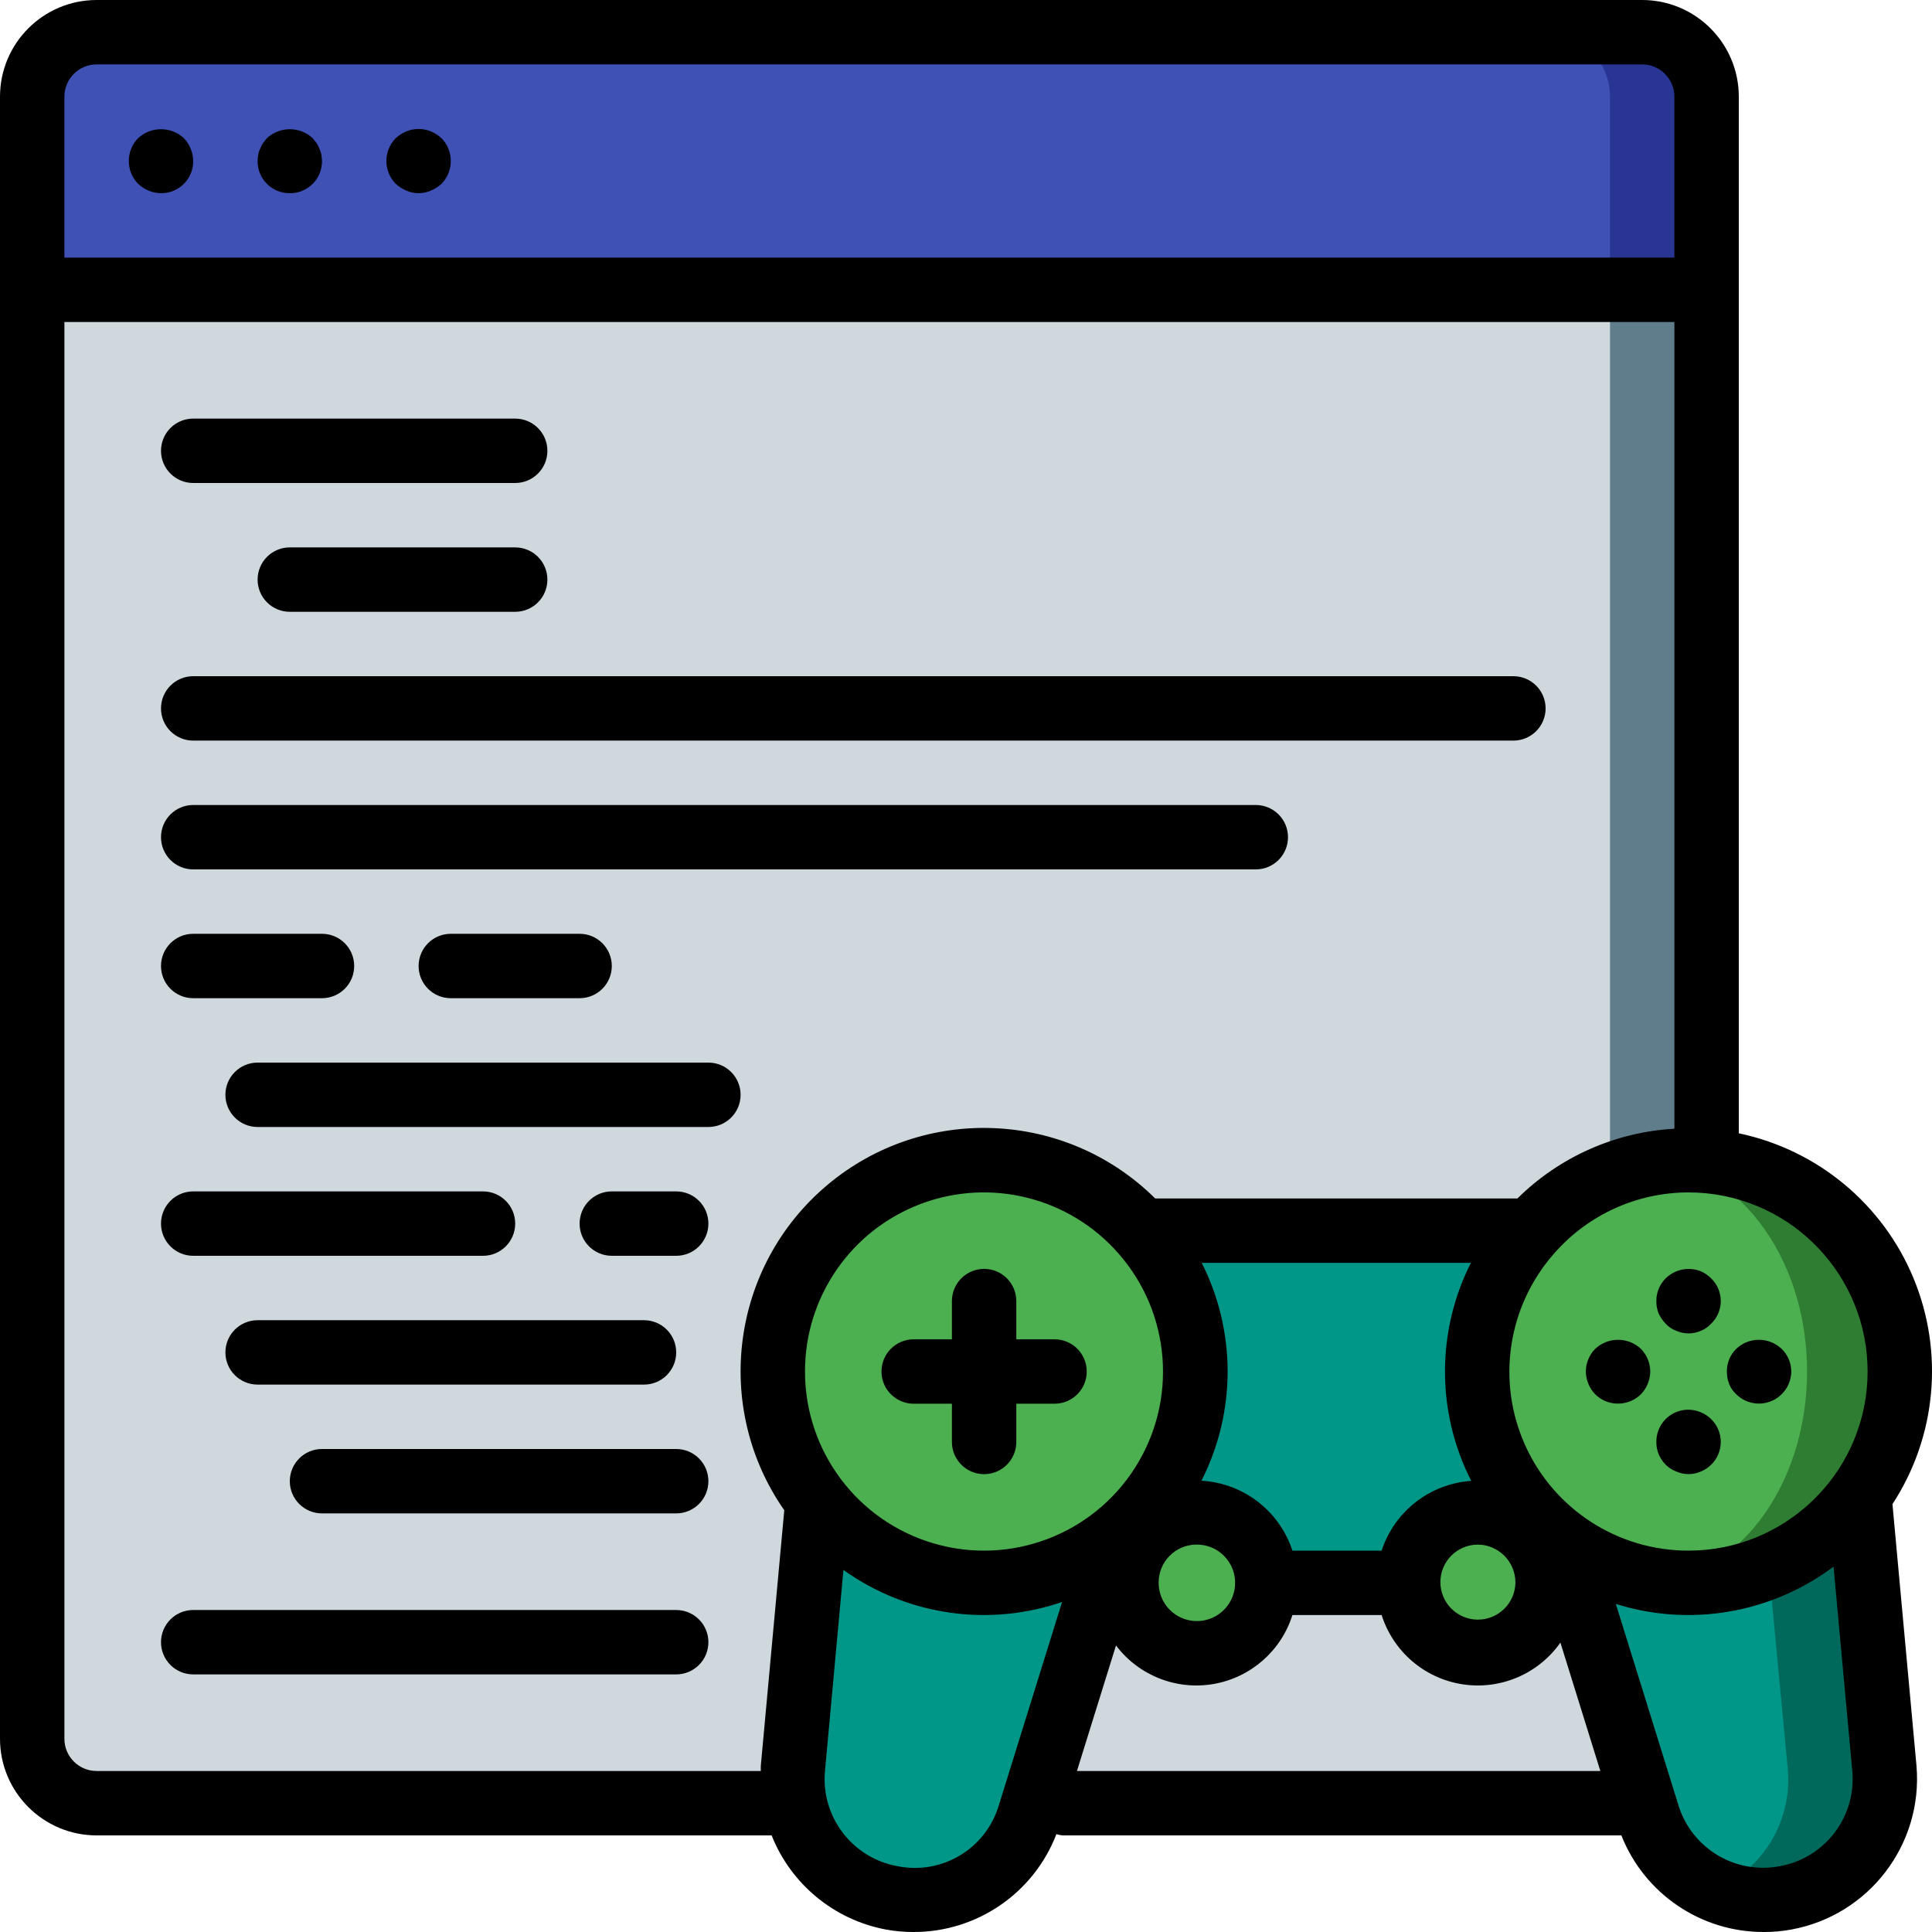 <?xml version="1.0" encoding="iso-8859-1"?>
<!-- Generator: Adobe Illustrator 19.0.0, SVG Export Plug-In . SVG Version: 6.00 Build 0)  -->
<svg version="1.1" id="Capa_1" xmlns="http://www.w3.org/2000/svg" xmlns:xlink="http://www.w3.org/1999/xlink" x="0px" y="0px"
	 viewBox="0 0 512 512" style="enable-background:new 0 0 512 512;" xml:space="preserve">
<g>
	<g transform="translate(1 1)">
		<path style="fill:#607D8B;" d="M451.267,50.2v256.512L434.2,476.867H24.6c-9.414-0.028-17.039-7.653-17.067-17.067V50.2H451.267z"
			/>
		<path style="fill:#CFD8DC;" d="M425.667,50.2v426.667H24.6c-9.414-0.028-17.039-7.653-17.067-17.067V50.2H425.667z"/>
		<path style="fill:#009688;" d="M491.544,395.629l6.827,72.107c1.474,16.477-9.906,31.342-26.197,34.219
			c-15.875,2.86-31.427-6.427-36.437-21.76l-18.859-61.696H291.011l-18.859,61.696c-5.024,15.537-20.886,24.851-36.902,21.67
			s-27.114-17.851-25.818-34.128l6.741-70.144c-13.512-16.794-16.19-39.851-6.887-59.295c9.303-19.444,28.937-31.826,50.493-31.841
			c15.923-0.049,31.095,6.76,41.643,18.688h103.424c10.547-11.928,25.72-18.737,41.643-18.688
			c21.118-0.007,40.442,11.875,49.966,30.724C505.977,356.028,504.079,378.633,491.544,395.629z"/>
		<g>
			<path style="fill:#4482C3;" d="M297.496,418.499h36.949c0.049,6.633-3.461,12.784-9.197,16.115
				c-5.736,3.331-12.818,3.331-18.555,0C300.957,431.282,297.447,425.132,297.496,418.499z"/>
			<path style="fill:#4482C3;" d="M409.112,418.499c0.049,6.633-3.461,12.784-9.197,16.115c-5.736,3.331-12.818,3.331-18.555,0
				c-5.736-3.331-9.247-9.481-9.197-16.115H409.112z"/>
		</g>
		<path style="fill:#4CAF50;" d="M315.758,362.435c0,30.916-25.063,55.979-55.979,55.979S203.8,393.351,203.8,362.435
			s25.063-55.979,55.979-55.979C290.651,306.563,315.651,331.563,315.758,362.435z"/>
		<path style="fill:#283593;" d="M451.267,24.6v51.2H7.534V24.6C7.561,15.186,15.186,7.561,24.6,7.533h409.6
			C443.614,7.561,451.239,15.186,451.267,24.6z"/>
		<path style="fill:#3F51B5;" d="M425.667,24.6v51.2H7.534V24.6C7.561,15.186,15.186,7.561,24.6,7.533h384
			C418.014,7.561,425.639,15.186,425.667,24.6z"/>
		<g>
			<path style="fill:#4CAF50;" d="M411.22,419.98c-0.143,12.453-10.334,22.443-22.787,22.338
				c-12.453-0.105-22.475-10.265-22.408-22.719c0.067-12.454,10.197-22.506,22.651-22.477c3.764,0.017,7.462,0.987,10.75,2.818
				C406.731,403.956,411.256,411.644,411.22,419.98z"/>
			<path style="fill:#4CAF50;" d="M339.771,419.98c-0.143,12.453-10.334,22.443-22.787,22.338
				c-12.453-0.105-22.475-10.265-22.408-22.719c0.067-12.454,10.197-22.506,22.651-22.477c3.764,0.017,7.462,0.987,10.75,2.818
				C335.283,403.956,339.808,411.644,339.771,419.98z"/>
		</g>
		<path style="fill:#00695C;" d="M491.544,395.629l6.827,72.107c1.474,16.477-9.906,31.342-26.197,34.219
			c-1.887,0.34-3.8,0.511-5.717,0.512c-4.43-0.003-8.813-0.903-12.885-2.645c12.69-5.389,20.449-18.355,19.2-32.085l-6.827-72.107
			c11.175-15.154,13.981-34.91,7.468-52.576c-6.513-17.666-21.472-30.873-39.809-35.146c4.227-0.965,8.549-1.451,12.885-1.451
			c21.118-0.007,40.442,11.875,49.966,30.724C505.977,356.028,504.079,378.633,491.544,395.629z"/>
		<path style="fill:#2E7D32;" d="M502.467,362.435c0,30.916-25.063,55.979-55.979,55.979c-30.916,0-55.979-25.063-55.979-55.979
			c0.107-30.872,25.107-55.872,55.979-55.979C477.397,306.474,502.449,331.526,502.467,362.435z"/>
		<path style="fill:#4CAF50;" d="M477.891,362.435c0,30.976-19.351,56.064-43.179,56.064c-13.751-0.542-26.258-8.117-33.108-20.053
			c-6.744-10.788-10.24-23.289-10.07-36.011c-0.188-13.265,3.669-26.272,11.058-37.291c6.904-11.213,18.961-18.228,32.121-18.688
			C458.539,306.456,477.891,331.544,477.891,362.435z"/>
	</g>
	<g>
		<path d="M450.729,336.896c-3.198-1.268-6.843-0.533-9.3,1.875c-1.619,1.596-2.513,3.786-2.475,6.059
			c-0.017,1.111,0.186,2.214,0.596,3.246c0.475,1.005,1.11,1.927,1.879,2.729c0.773,0.844,1.74,1.488,2.817,1.875
			c2.065,0.911,4.418,0.911,6.483,0c1.04-0.411,1.973-1.052,2.729-1.875c1.637-1.573,2.563-3.746,2.563-6.017
			c0-2.271-0.925-4.443-2.563-6.017C452.679,337.976,451.752,337.339,450.729,336.896z"/>
		<path d="M422.742,357.458c-1.57,1.594-2.458,3.737-2.475,5.975c0.016,2.263,0.902,4.432,2.475,6.059
			c1.605,1.606,3.789,2.498,6.059,2.475c2.267,0.006,4.444-0.883,6.059-2.475c1.571-1.628,2.457-3.797,2.475-6.059
			c-0.018-2.237-0.906-4.38-2.475-5.975C431.453,354.26,426.148,354.26,422.742,357.458z"/>
		<path d="M460.117,357.458c-1.603,1.572-2.497,3.73-2.475,5.975c-0.016,1.138,0.186,2.268,0.596,3.329
			c0.415,1.038,1.057,1.971,1.879,2.729c3.331,3.3,8.698,3.3,12.029,0c0.797-0.779,1.435-1.706,1.879-2.729
			c0.438-1.056,0.67-2.186,0.683-3.329c-0.009-2.257-0.934-4.413-2.562-5.975C468.774,354.261,463.489,354.26,460.117,357.458z"/>
		<path d="M450.729,374.271c-2.624-1.124-5.638-0.847-8.013,0.737c-2.375,1.583-3.79,4.259-3.762,7.113
			c-0.017,1.109,0.186,2.211,0.596,3.242c0.452,1.044,1.089,1.998,1.879,2.817c0.801,0.791,1.761,1.401,2.817,1.792
			c2.065,0.911,4.418,0.911,6.483,0c1.018-0.413,1.946-1.022,2.729-1.792c1.638-1.59,2.562-3.776,2.562-6.058
			s-0.924-4.468-2.562-6.058C452.675,375.292,451.748,374.684,450.729,374.271z"/>
		<path d="M242.134,372h10.133v10.133c0,4.713,3.82,8.533,8.533,8.533s8.533-3.82,8.533-8.533V372h10.133
			c4.713,0,8.533-3.821,8.533-8.533s-3.821-8.533-8.533-8.533h-10.133V344.8c0-4.713-3.82-8.533-8.533-8.533
			s-8.533,3.82-8.533,8.533v10.133h-10.133c-4.713,0-8.533,3.82-8.533,8.533S237.421,372,242.134,372z"/>
		<path d="M460.8,300.335V25.6C460.785,11.468,449.332,0.015,435.2,0H25.6C11.468,0.015,0.016,11.468,0,25.6v435.2
			c0.015,14.132,11.468,25.585,25.6,25.6h178.888c5.15,12.951,16.574,22.363,30.271,24.942c2.412,0.444,4.86,0.665,7.313,0.658
			c16.783,0.041,31.852-10.272,37.89-25.931c0.534,0.167,1.083,0.278,1.64,0.331h148.077c6.124,15.487,21.106,25.644,37.76,25.6
			c2.436,0.007,4.867-0.21,7.263-0.65c20.573-3.752,34.936-22.51,33.192-43.35l-6.372-69.393
			c11.632-17.815,13.718-40.225,5.573-59.881C498.948,319.07,481.624,304.703,460.8,300.335z M25.6,17.067h409.6
			c4.71,0.006,8.527,3.823,8.533,8.533v42.667H17.067V25.6C17.073,20.89,20.89,17.073,25.6,17.067z M25.6,469.333
			c-4.71-0.006-8.527-3.823-8.533-8.533V85.333h426.667v213.789c-15.654,0.882-30.447,7.453-41.595,18.478h-96.009
			c-23.681-23.477-61.356-25.022-86.88-3.563c-25.524,21.459-30.472,58.841-11.41,86.201l-6.221,67.737
			c-0.043,0.459,0.031,0.902,0.004,1.358H25.6z M213.334,363.467c-0.026-19.752,12.198-37.451,30.681-44.419
			c18.483-6.968,39.349-1.745,52.369,13.108l0.015,0.016c13.931,15.844,15.723,38.985,4.399,56.786
			c-11.324,17.801-33.044,25.984-53.299,20.081C227.243,403.135,213.321,384.564,213.334,363.467z M316.992,409.333
			c4.116-0.079,7.871,2.34,9.501,6.121c1.63,3.781,0.811,8.171-2.072,11.11c-2.883,2.939-7.258,3.842-11.069,2.284
			s-6.301-5.265-6.301-9.382C307.004,413.926,311.451,409.393,316.992,409.333z M295.75,436.064
			c6.022,7.971,15.991,11.912,25.835,10.214s17.917-8.751,20.921-18.278h23.639c3.072,9.692,11.373,16.805,21.422,18.354
			c10.049,1.549,20.107-2.732,25.956-11.049l10.585,34.028H285.4L295.75,436.064z M401.6,419.467
			c-0.104,5.466-4.602,9.822-10.068,9.753c-5.467-0.07-9.852-4.539-9.817-10.006c0.035-5.467,4.477-9.88,9.944-9.88
			C397.2,409.393,401.647,413.926,401.6,419.467L401.6,419.467z M389.888,392.447c-10.94,0.753-20.331,8.064-23.743,18.486h-23.639
			c-3.45-10.554-13.022-17.909-24.108-18.523c9.223-18.137,9.249-39.584,0.069-57.743h71.334
			C380.614,352.839,380.646,374.303,389.888,392.447z M264.654,478.566c-3.481,11.437-15.081,18.359-26.8,15.991
			c-11.896-2.135-20.225-12.954-19.246-25l4.913-53.509c16.802,12.033,38.386,15.199,57.936,8.499L264.654,478.566z
			 M471.604,494.566c-11.659,2.206-23.132-4.635-26.733-15.942l-16.66-53.562c19.702,6.174,41.171,2.497,57.695-9.882l4.994,54.404
			C491.866,481.639,483.512,492.454,471.604,494.566z M447.467,410.933c-18.648,0.03-35.58-10.88-43.261-27.873
			c-7.68-16.993-4.681-36.911,7.663-50.889l0.015-0.016c8.979-10.26,21.949-16.149,35.583-16.156c1.614,0,3.209,0.084,4.781,0.242
			l0.019,0.004l0.011-0.002c25.149,2.563,43.877,24.385,42.594,49.631C493.589,391.121,472.746,410.933,447.467,410.933z"/>
		<path d="M42.667,51.2c2.27,0.022,4.453-0.87,6.058-2.475c1.605-1.605,2.497-3.788,2.475-6.058
			c-0.033-2.259-0.917-4.422-2.475-6.059c-3.422-3.159-8.696-3.159-12.117,0c-3.3,3.365-3.3,8.752,0,12.117
			C38.245,50.283,40.408,51.167,42.667,51.2z"/>
		<path d="M76.8,51.2c2.27,0.022,4.453-0.87,6.058-2.475c1.605-1.605,2.497-3.788,2.475-6.058c-0.015-0.573-0.072-1.144-0.171-1.708
			c-0.095-0.535-0.268-1.053-0.513-1.537c-0.188-0.543-0.448-1.058-0.771-1.533c-0.338-0.429-0.679-0.854-1.021-1.279
			c-3.422-3.159-8.696-3.159-12.117,0c-0.341,0.425-0.683,0.85-1.025,1.279c-0.323,0.475-0.582,0.991-0.771,1.533
			c-0.245,0.484-0.417,1.003-0.508,1.538c-0.1,0.564-0.157,1.135-0.171,1.708c-0.022,2.27,0.87,4.453,2.475,6.058
			C72.347,50.33,74.53,51.222,76.8,51.2z"/>
		<path d="M107.688,50.517c2.067,0.911,4.421,0.911,6.487,0c1.033-0.434,1.986-1.04,2.817-1.791c3.3-3.365,3.3-8.752,0-12.117
			c-0.83-0.754-1.782-1.362-2.817-1.796c-2.079-0.85-4.409-0.85-6.487,0c-1.033,0.434-1.984,1.041-2.813,1.795
			c-3.3,3.365-3.3,8.752,0,12.117C105.705,49.477,106.656,50.082,107.688,50.517z"/>
		<path d="M51.2,128h85.333c4.713,0,8.533-3.821,8.533-8.533c0-4.713-3.821-8.533-8.533-8.533H51.2
			c-4.713,0-8.533,3.821-8.533,8.533C42.667,124.179,46.487,128,51.2,128z"/>
		<path d="M136.534,145.067H76.8c-4.713,0-8.533,3.82-8.533,8.533s3.82,8.533,8.533,8.533h59.733c4.713,0,8.533-3.821,8.533-8.533
			S141.246,145.067,136.534,145.067z"/>
		<path d="M51.2,196.267h349.867c4.713,0,8.533-3.821,8.533-8.533c0-4.713-3.821-8.533-8.533-8.533H51.2
			c-4.713,0-8.533,3.821-8.533,8.533C42.667,192.446,46.487,196.267,51.2,196.267z"/>
		<path d="M51.2,230.4h281.6c4.713,0,8.533-3.821,8.533-8.533c0-4.713-3.82-8.533-8.533-8.533H51.2
			c-4.713,0-8.533,3.821-8.533,8.533C42.667,226.579,46.487,230.4,51.2,230.4z"/>
		<path d="M51.2,264.533h34.133c4.713,0,8.533-3.821,8.533-8.533c0-4.713-3.821-8.533-8.533-8.533H51.2
			c-4.713,0-8.533,3.821-8.533,8.533C42.667,260.713,46.487,264.533,51.2,264.533z"/>
		<path d="M187.734,281.6H68.267c-4.713,0-8.533,3.821-8.533,8.533c0,4.713,3.821,8.533,8.533,8.533h119.467
			c4.713,0,8.533-3.821,8.533-8.533C196.267,285.421,192.446,281.6,187.734,281.6z"/>
		<path d="M59.734,358.4c0,4.713,3.821,8.533,8.533,8.533h102.4c4.713,0,8.533-3.82,8.533-8.533s-3.821-8.533-8.533-8.533h-102.4
			C63.554,349.867,59.734,353.687,59.734,358.4z"/>
		<path d="M179.2,384H85.334c-4.713,0-8.533,3.82-8.533,8.533s3.82,8.533,8.533,8.533H179.2c4.713,0,8.533-3.82,8.533-8.533
			S183.913,384,179.2,384z"/>
		<path d="M51.2,332.8H128c4.713,0,8.533-3.82,8.533-8.533s-3.82-8.533-8.533-8.533H51.2c-4.713,0-8.533,3.821-8.533,8.533
			S46.487,332.8,51.2,332.8z"/>
		<path d="M179.2,426.667h-128c-4.713,0-8.533,3.82-8.533,8.533s3.821,8.533,8.533,8.533h128c4.713,0,8.533-3.821,8.533-8.533
			S183.913,426.667,179.2,426.667z"/>
		<path d="M179.2,315.733h-17.067c-4.713,0-8.533,3.821-8.533,8.533s3.82,8.533,8.533,8.533H179.2c4.713,0,8.533-3.82,8.533-8.533
			S183.913,315.733,179.2,315.733z"/>
		<path d="M119.467,247.467c-4.713,0-8.533,3.821-8.533,8.533c0,4.713,3.821,8.533,8.533,8.533H153.6
			c4.713,0,8.533-3.821,8.533-8.533c0-4.713-3.821-8.533-8.533-8.533H119.467z"/>
	</g>
</g>
<g>
</g>
<g>
</g>
<g>
</g>
<g>
</g>
<g>
</g>
<g>
</g>
<g>
</g>
<g>
</g>
<g>
</g>
<g>
</g>
<g>
</g>
<g>
</g>
<g>
</g>
<g>
</g>
<g>
</g>
</svg>

